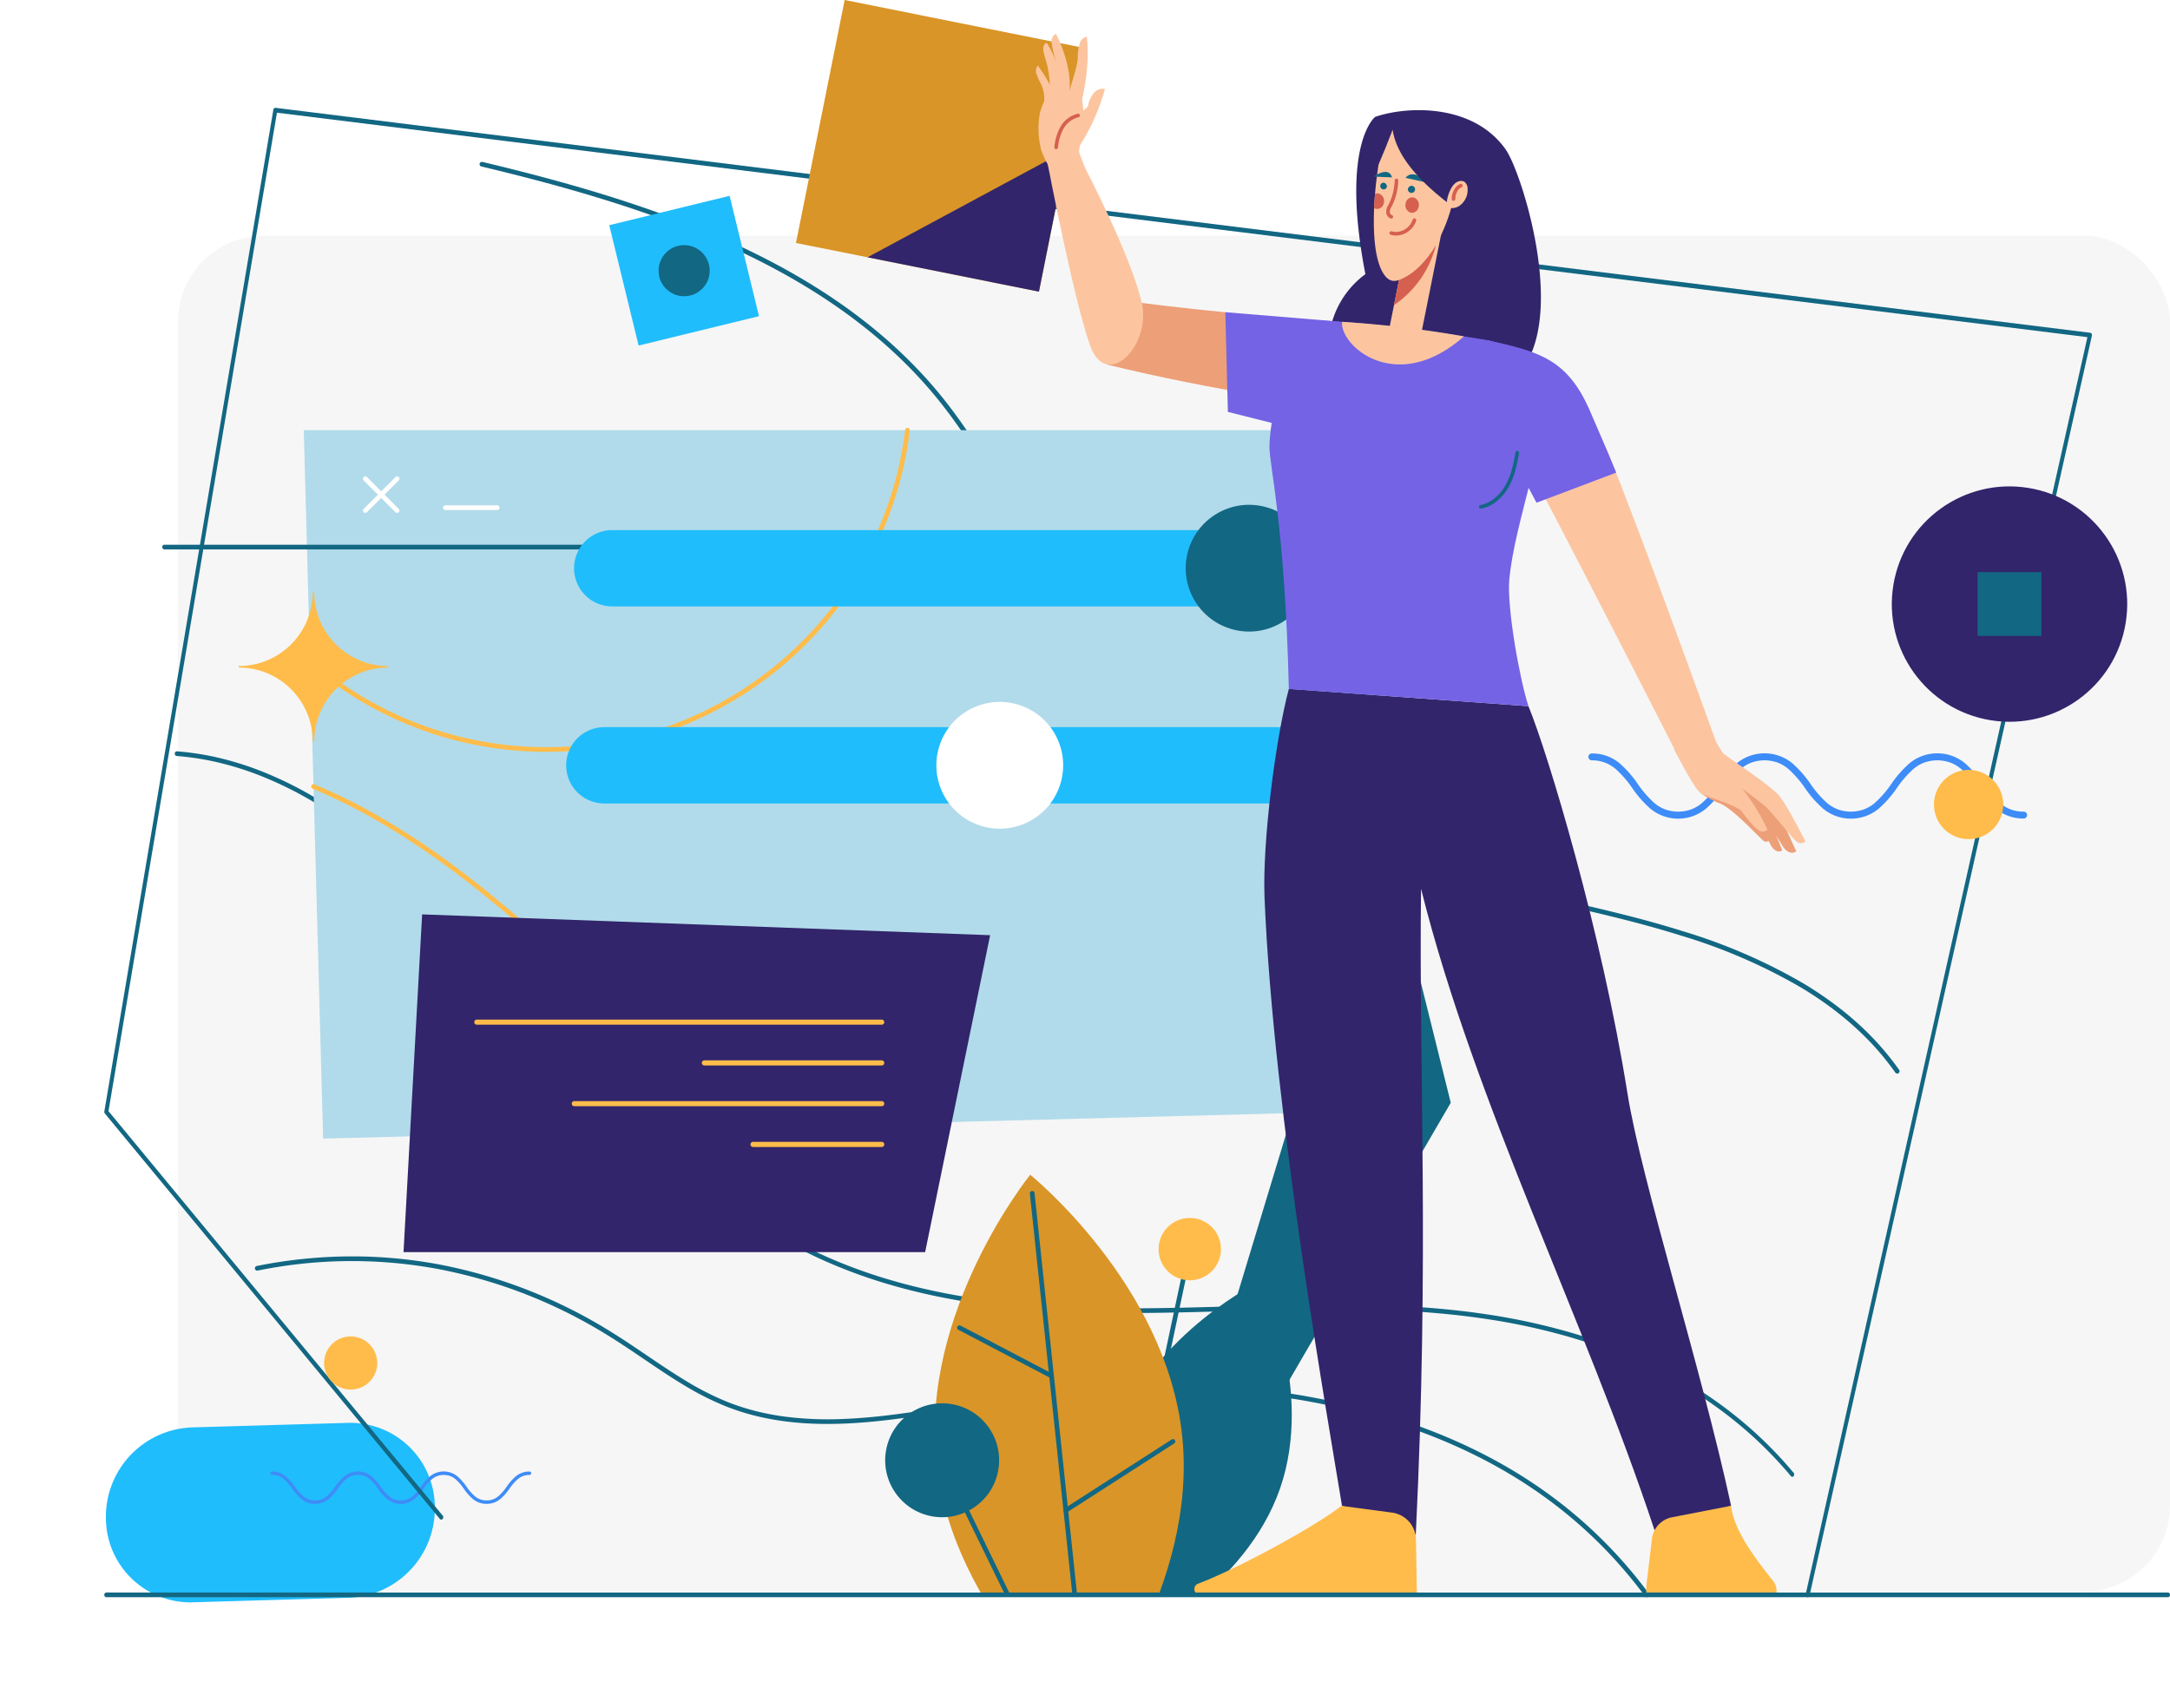 <svg xmlns="http://www.w3.org/2000/svg" xmlns:xlink="http://www.w3.org/1999/xlink" width="530.5" height="417.638" viewBox="0 0 530.5 417.638"><defs><filter id="a" x="0" y="322.033" width="132.19" height="95.605" filterUnits="userSpaceOnUse"><feOffset dy="3" input="SourceAlpha"/><feGaussianBlur stdDeviation="8.5" result="b"/><feFlood flood-opacity="0.2"/><feComposite operator="in" in2="b"/><feComposite in="SourceGraphic"/></filter><clipPath id="c"><rect width="108.449" height="112.212"/></clipPath></defs><g transform="translate(-889.5 -2319.129)"><g transform="translate(0 1936.768)"><rect width="487" height="331.5" rx="21" transform="translate(933 440)" fill="#f6f6f6"/><g transform="matrix(1, 0, 0, 1, 889.5, 382.36)" filter="url(#a)"><path d="M21.139,0A21.841,21.841,0,0,1,42.764,21.345l.442,38.246A20.662,20.662,0,0,1,22.069,80.447,21.841,21.841,0,0,1,.444,59.1L0,20.857A20.662,20.662,0,0,1,21.139,0Z" transform="translate(105.94 344.53) rotate(89)" fill="#20bdfc"/></g><g transform="translate(950.993 404)"><path d="M2373.981,897.818a10.4,10.4,0,0,1-6.8-2.41,26.9,26.9,0,0,1-4.436-5.043,25.324,25.324,0,0,0-4.143-4.737,9.1,9.1,0,0,0-2.532-1.479,9.514,9.514,0,0,0-6.416,0,9.109,9.109,0,0,0-2.531,1.478,25.29,25.29,0,0,0-4.141,4.737,26.95,26.95,0,0,1-4.437,5.044,10.669,10.669,0,0,1-13.594,0,26.944,26.944,0,0,1-4.435-5.042,25.29,25.29,0,0,0-4.142-4.738,9.1,9.1,0,0,0-2.532-1.479,9.512,9.512,0,0,0-6.416,0,9.093,9.093,0,0,0-2.531,1.478,25.283,25.283,0,0,0-4.142,4.737,26.917,26.917,0,0,1-4.436,5.044,10.669,10.669,0,0,1-13.594,0,26.9,26.9,0,0,1-4.435-5.042,25.311,25.311,0,0,0-4.143-4.738,9.105,9.105,0,0,0-2.532-1.479,8.928,8.928,0,0,0-3.209-.557.841.841,0,0,1,0-1.683,10.4,10.4,0,0,1,6.8,2.41,26.911,26.911,0,0,1,4.435,5.044,25.321,25.321,0,0,0,4.142,4.737,9.112,9.112,0,0,0,2.531,1.478,9.516,9.516,0,0,0,6.417,0,9.122,9.122,0,0,0,2.531-1.479,25.311,25.311,0,0,0,4.143-4.738,26.9,26.9,0,0,1,4.434-5.042,10.671,10.671,0,0,1,13.594,0,26.969,26.969,0,0,1,4.436,5.044,25.3,25.3,0,0,0,4.141,4.737,9.109,9.109,0,0,0,2.53,1.478,9.516,9.516,0,0,0,6.417,0,9.11,9.11,0,0,0,2.531-1.479,25.25,25.25,0,0,0,4.143-4.738,26.92,26.92,0,0,1,4.436-5.042,10.672,10.672,0,0,1,13.594,0,26.9,26.9,0,0,1,4.435,5.043,25.317,25.317,0,0,0,4.144,4.737,9.092,9.092,0,0,0,2.531,1.479,8.94,8.94,0,0,0,3.208.557.841.841,0,1,1,0,1.683Z" transform="translate(-1940.749 -719.328)" fill="#3e8cf7"/><path d="M477.657,1490.913a5.165,5.165,0,0,1-3.377-1.2,13.378,13.378,0,0,1-2.2-2.505,12.561,12.561,0,0,0-2.058-2.354,4.52,4.52,0,0,0-1.258-.735,4.73,4.73,0,0,0-3.188,0,4.524,4.524,0,0,0-1.257.735,12.567,12.567,0,0,0-2.058,2.353,13.378,13.378,0,0,1-2.2,2.506,5.3,5.3,0,0,1-6.754,0,13.377,13.377,0,0,1-2.2-2.505,12.571,12.571,0,0,0-2.058-2.354,4.521,4.521,0,0,0-1.258-.735,4.73,4.73,0,0,0-3.188,0,4.524,4.524,0,0,0-1.257.735,12.562,12.562,0,0,0-2.058,2.353,13.38,13.38,0,0,1-2.2,2.506,5.3,5.3,0,0,1-6.754,0,13.378,13.378,0,0,1-2.2-2.505,12.573,12.573,0,0,0-2.058-2.354,4.523,4.523,0,0,0-1.258-.735,4.439,4.439,0,0,0-1.594-.277.418.418,0,0,1,0-.836,5.167,5.167,0,0,1,3.378,1.2,13.385,13.385,0,0,1,2.2,2.506,12.562,12.562,0,0,0,2.058,2.354,4.521,4.521,0,0,0,1.257.734,4.725,4.725,0,0,0,3.188,0,4.525,4.525,0,0,0,1.258-.735,12.564,12.564,0,0,0,2.058-2.354,13.37,13.37,0,0,1,2.2-2.505,5.3,5.3,0,0,1,6.754,0,13.388,13.388,0,0,1,2.2,2.506,12.563,12.563,0,0,0,2.057,2.354,4.521,4.521,0,0,0,1.257.734,4.725,4.725,0,0,0,3.188,0,4.527,4.527,0,0,0,1.258-.735,12.567,12.567,0,0,0,2.058-2.354,13.365,13.365,0,0,1,2.2-2.505,5.3,5.3,0,0,1,6.754,0,13.377,13.377,0,0,1,2.2,2.505,12.561,12.561,0,0,0,2.058,2.353,4.517,4.517,0,0,0,1.258.735,4.726,4.726,0,0,0,3.188,0,4.518,4.518,0,0,0,1.258-.735,12.559,12.559,0,0,0,2.058-2.353,13.38,13.38,0,0,1,2.2-2.505,5.168,5.168,0,0,1,3.377-1.2.418.418,0,0,1,0,.836,4.439,4.439,0,0,0-1.594.277,4.521,4.521,0,0,0-1.258.735,12.563,12.563,0,0,0-2.058,2.354,13.377,13.377,0,0,1-2.2,2.505,5.165,5.165,0,0,1-3.377,1.2Z" transform="translate(-420.188 -1144.855)" fill="#3e8cf7"/></g></g><g transform="translate(915 2319.129)"><g transform="translate(0 26.359)"><path d="M542.783,340.392a.573.573,0,0,0,.467-.9,67.235,67.235,0,0,0-5-6.258,72.02,72.02,0,0,0-5.627-5.577c-1.924-1.71-4-3.375-6.172-4.949-2.085-1.511-4.317-2.983-6.636-4.374a137.123,137.123,0,0,0-29.626-12.807c-10.3-3.238-21.007-5.674-31.362-8.03-6.286-1.43-12.785-2.909-19.116-4.55-7.092-1.838-13.223-3.692-18.743-5.667a161.751,161.751,0,0,1-23.648-10.692,165.741,165.741,0,0,1-40.833-31.812,161.792,161.792,0,0,1-16.153-20.316c-4.345-6.481-8.3-13.4-12.127-20.089-3.164-5.534-6.436-11.256-9.912-16.7-1.873-2.935-3.655-5.557-5.446-8.017-2.012-2.763-3.985-5.253-6.031-7.611a115.274,115.274,0,0,0-10.856-10.909,130.9,130.9,0,0,0-12.115-9.432c-4.094-2.826-8.52-5.554-13.154-8.108-4.378-2.414-9.08-4.748-13.975-6.939-4.584-2.052-9.489-4.045-14.579-5.925-4.706-1.738-9.741-3.442-14.967-5.065-4.8-1.491-9.753-2.917-15.139-4.359-4.7-1.259-9.641-2.5-15.094-3.805a.573.573,0,1,0-.266,1.114c5.443,1.3,10.37,2.541,15.064,3.8,5.371,1.438,10.309,2.86,15.1,4.346,5.207,1.617,10.223,3.315,14.91,5.046,5.067,1.871,9.948,3.855,14.508,5.9,4.866,2.178,9.54,4.5,13.89,6.9,4.6,2.536,8.994,5.244,13.057,8.048a129.74,129.74,0,0,1,12.009,9.349,114.115,114.115,0,0,1,10.748,10.8c2.025,2.333,3.978,4.8,5.97,7.534,1.777,2.441,3.545,5.044,5.406,7.96,3.461,5.422,6.726,11.132,9.883,16.654,3.835,6.708,7.8,13.644,12.17,20.159a162.928,162.928,0,0,0,16.268,20.46,166.884,166.884,0,0,0,41.115,32.032,162.906,162.906,0,0,0,23.816,10.768c5.553,1.987,11.716,3.85,18.842,5.7,6.348,1.645,12.856,3.126,19.149,4.558,10.332,2.351,21.016,4.781,31.272,8.006a136,136,0,0,1,29.38,12.7c2.291,1.374,4.5,2.827,6.553,4.319,2.14,1.552,4.187,3.193,6.083,4.878A70.876,70.876,0,0,1,537.4,334a66.064,66.064,0,0,1,4.917,6.151A.572.572,0,0,0,542.783,340.392Z" transform="translate(-104.468 -104.263)" fill="#126783"/><path d="M957.88,995.115a.573.573,0,0,0,.459-.914c-2.193-2.955-4.536-5.821-6.965-8.517-2.395-2.658-4.94-5.227-7.565-7.635-2.587-2.373-5.325-4.657-8.137-6.789-2.77-2.1-5.691-4.111-8.682-5.979-2.943-1.838-6.039-3.589-9.2-5.2-3.108-1.588-6.368-3.091-9.69-4.467-3.263-1.351-6.679-2.618-10.154-3.766-3.409-1.126-6.972-2.17-10.59-3.1a174.687,174.687,0,0,0-21.858-4.133,203.006,203.006,0,0,0-22.2-1.506c-7.189-.1-14.691.151-22.3.753-7.157.565-14.61,1.455-22.154,2.644-2.792.44-5.655.923-8.423,1.39-9.595,1.619-19.516,3.293-29.159,3.652a82.935,82.935,0,0,1-14.259-.6,62.769,62.769,0,0,1-6.949-1.33,55.755,55.755,0,0,1-6.794-2.18,69.2,69.2,0,0,1-10.227-5.162c-3.295-1.98-6.554-4.189-9.706-6.327-2.7-1.833-5.5-3.729-8.316-5.479a123.272,123.272,0,0,0-41.94-16.623A115.167,115.167,0,0,0,641.4,911.79a118.46,118.46,0,0,0-23.343,2.343.573.573,0,1,0,.225,1.123,115.294,115.294,0,0,1,44.57-.286,122.131,122.131,0,0,1,41.551,16.471c2.8,1.738,5.583,3.627,8.278,5.454,3.165,2.146,6.437,4.364,9.759,6.36a70.3,70.3,0,0,0,10.4,5.246c18.228,7.189,38.331,3.8,57.772.518,2.765-.467,5.625-.949,8.411-1.388,7.515-1.185,14.938-2.071,22.066-2.634,7.572-.6,15.039-.851,22.192-.749a201.838,201.838,0,0,1,22.074,1.5,173.558,173.558,0,0,1,21.714,4.105c3.593.926,7.132,1.963,10.517,3.081,3.448,1.139,6.838,2.4,10.075,3.737,3.294,1.364,6.527,2.854,9.607,4.429,3.132,1.6,6.2,3.336,9.115,5.156,2.963,1.85,5.855,3.841,8.6,5.92,2.785,2.111,5.495,4.372,8.055,6.72,2.6,2.384,5.118,4.926,7.488,7.558,2.4,2.669,4.725,5.506,6.9,8.433A.572.572,0,0,0,957.88,995.115Z" transform="translate(-580.763 -630.96)" fill="#126783"/><path d="M668.119,722.635a.438.438,0,0,0,.338-.169.658.658,0,0,0,0-.81,100.4,100.4,0,0,0-16.249-15.5,105.175,105.175,0,0,0-8.994-6.122c-3.015-1.833-6.2-3.559-9.454-5.132-3.148-1.52-6.454-2.937-9.826-4.213-3.252-1.23-6.653-2.362-10.109-3.365a157.818,157.818,0,0,0-20.715-4.464c-4.964-.736-10.041-1.282-15.521-1.67-4.88-.345-9.971-.555-15.563-.642q-3.033-.047-6.086-.046c-8.4,0-16.865.239-25.1.472-8.215.232-16.705.473-25.052.473h-.544c-8.05-.009-15.255-.264-22.024-.778-3.773-.286-7.468-.661-10.984-1.113-3.733-.48-7.4-1.065-10.892-1.738-3.679-.709-7.294-1.54-10.744-2.469-3.61-.973-7.157-2.085-10.542-3.307-3.525-1.272-6.985-2.7-10.285-4.25-3.423-1.606-6.779-3.389-9.973-5.3-2.581-1.543-5.2-3.253-7.779-5.083-2.46-1.744-4.969-3.655-7.457-5.679-4.593-3.737-9.217-7.925-14.134-12.8-4.1-4.068-8.481-8.7-13.395-14.164-4.383-4.873-8.773-9.938-13.018-14.837-4.359-5.03-8.867-10.231-13.361-15.217-6.175-6.849-11.79-12.639-17.164-17.7-3.074-2.895-6.134-5.609-9.1-8.067-3.177-2.636-6.359-5.076-9.458-7.252a115.978,115.978,0,0,0-9.835-6.217,92.542,92.542,0,0,0-10.225-4.961,76.808,76.808,0,0,0-10.628-3.482,67.853,67.853,0,0,0-11.043-1.781.516.516,0,0,0-.5.535.546.546,0,0,0,.445.608,67.047,67.047,0,0,1,10.912,1.76,75.977,75.977,0,0,1,10.513,3.445,91.654,91.654,0,0,1,10.129,4.914,115.106,115.106,0,0,1,9.757,6.168c3.079,2.162,6.241,4.586,9.4,7.206,2.947,2.445,5.991,5.145,9.05,8.026,5.354,5.042,10.949,10.812,17.105,17.64,4.487,4.978,8.991,10.175,13.347,15.2,4.248,4.9,8.641,9.971,13.031,14.851,4.927,5.478,9.322,10.124,13.435,14.206,4.941,4.9,9.588,9.112,14.206,12.869,2.5,2.037,5.03,3.961,7.507,5.717,2.6,1.843,5.237,3.567,7.838,5.122,3.22,1.926,6.6,3.722,10.051,5.341,3.323,1.559,6.808,3,10.357,4.28,3.406,1.229,6.975,2.349,10.607,3.327,3.469.935,7.1,1.77,10.8,2.483,3.51.676,7.191,1.264,10.941,1.746,3.529.454,7.239.83,11.025,1.117,6.789.516,14.013.771,22.083.78,8.534.011,17.22-.235,25.62-.473,8.23-.233,16.686-.472,25.08-.472q3.044,0,6.073.045c5.577.087,10.654.3,15.52.64,5.46.386,10.517.93,15.46,1.663a157,157,0,0,1,20.608,4.441c3.435,1,6.815,2.121,10.046,3.344,3.349,1.267,6.631,2.675,9.757,4.183,3.233,1.561,6.389,3.274,9.379,5.092a104.24,104.24,0,0,1,8.914,6.068,99.391,99.391,0,0,1,16.087,15.34A.436.436,0,0,0,668.119,722.635Z" transform="translate(-255.471 -387.912)" fill="#126783"/><path d="M473.031,442.409a.511.511,0,0,0,.475-.428l69.023-308.013a.652.652,0,0,0-.071-.47.485.485,0,0,0-.352-.244l-443.621-55a.507.507,0,0,0-.534.459L56.63,323.638a.638.638,0,0,0,.128.508l81.887,99.116a.443.443,0,0,0,.694.015.642.642,0,0,0,.013-.81l-81.71-98.9L98.827,79.448l442.607,54.875L472.556,441.692a.587.587,0,0,0,.351.7A.427.427,0,0,0,473.031,442.409Z" transform="translate(-56.621 -78.251)" fill="#126783"/></g><g transform="translate(14.154 104.614)"><path d="M798.354,485.427l264.891-6.988L1048.424,312.22H793.62Z" transform="translate(-759.013 -311.647)" fill="#b1dbea"/><path d="M1379.2,653.621a.573.573,0,0,0,.369-1.01c-10.067-8.488-19.815-17.829-29.242-26.863-5.253-5.034-10.685-10.239-16.1-15.228-4.885-4.5-9.39-8.466-13.775-12.125-5.032-4.2-9.781-7.9-14.519-11.3-5.167-3.712-10.316-7.054-15.3-9.934a140.245,140.245,0,0,0-16.13-8.027.572.572,0,1,0-.44,1.057,139.1,139.1,0,0,1,16,7.962c4.955,2.861,10.072,6.183,15.208,9.873,4.715,3.387,9.443,7.067,14.453,11.249,4.37,3.647,8.862,7.6,13.733,12.088,5.408,4.981,10.836,10.182,16.085,15.213,9.44,9.046,19.2,18.4,29.3,26.911A.57.57,0,0,0,1379.2,653.621Z" transform="translate(-1237.293 -481.975)" fill="#ffbc4a"/><path d="M-1.127-.554H121.644a.573.573,0,0,0,.573-.573.573.573,0,0,0-.573-.573H-1.127a.573.573,0,0,0-.573.573A.573.573,0,0,0-1.127-.554Z" transform="translate(1.699 30.273)" fill="#126783"/><g transform="translate(49.085 11.869)"><path d="M-1.127-.554H11.521a.573.573,0,0,0,.573-.573.573.573,0,0,0-.573-.573H-1.127a.573.573,0,0,0-.573.573A.573.573,0,0,0-1.127-.554Z" transform="translate(21.284 8.778)" fill="#fff"/><g transform="translate(0 0)"><path d="M-1.127,7.215a.571.571,0,0,0,.4-.168L7.047-.722a.573.573,0,0,0,0-.81.573.573,0,0,0-.81,0L-1.532,6.238a.573.573,0,0,0,0,.81A.571.571,0,0,0-1.127,7.215Z" transform="translate(1.699 1.699)" fill="#fff"/><path d="M6.642,7.215a.573.573,0,0,0,.4-.977L-.722-1.532a.573.573,0,0,0-.81,0,.573.573,0,0,0,0,.81L6.238,7.047A.571.571,0,0,0,6.642,7.215Z" transform="translate(1.699 1.699)" fill="#fff"/></g></g><path d="M836,664.941,765.97,785.259h-4.36L818.9,596.17Z" transform="translate(-520.987 -499.931)" fill="#126783"/><path d="M1212.578,389.732a90.168,90.168,0,0,0,16.717-1.56,88.848,88.848,0,0,0,30.042-11.628,89.226,89.226,0,0,0,42-65.382.572.572,0,0,0-1.137-.137,87.911,87.911,0,0,1-18.146,43.745,88.411,88.411,0,0,1-37.489,27.844,87.848,87.848,0,0,1-15.48,4.433,89.188,89.188,0,0,1-32.573.081,87.7,87.7,0,0,1-28.995-10.9,88.769,88.769,0,0,1-12.408-8.918.573.573,0,0,0-.746.869A89.366,89.366,0,0,0,1181,383.994a89.021,89.021,0,0,0,15.3,4.26A90.2,90.2,0,0,0,1212.578,389.732Z" transform="translate(-1118.576 -310.521)" fill="#ffbc4a"/></g><g transform="translate(187.583 277.726)"><g transform="translate(0)"><g clip-path="url(#c)"><path d="M-1.126,95.139a.573.573,0,0,0,.559-.454l20.3-95.693a.573.573,0,0,0-.441-.679.573.573,0,0,0-.679.441l-20.3,95.693a.573.573,0,0,0,.441.679A.574.574,0,0,0-1.126,95.139Z" transform="translate(58.581 28.815)" fill="#126783"/><ellipse cx="7.627" cy="7.627" rx="7.627" ry="7.627" transform="matrix(-0.995, -0.099, 0.099, -0.995, 84.613, 36.03)" fill="#ffbc4a"/><path d="M805.982,980.061c-8.45,24.318-35.066,37.165-35.066,37.165s-12.914-26.583-4.464-50.9,35.066-37.165,35.066-37.165S814.435,955.742,805.982,980.061Z" transform="translate(-706.134 -893.845)" fill="#126783"/><path d="M902.447,916.311c3.918,36.973-22.954,70.129-22.954,70.129s-33.223-26.788-37.141-63.761,22.954-70.128,22.954-70.128S898.529,879.338,902.447,916.311Z" transform="translate(-826.527 -843.046)" fill="#d99527"/><ellipse cx="13.931" cy="13.931" rx="13.931" ry="13.931" transform="matrix(-0.973, -0.23, 0.23, -0.973, 27.597, 96.072)" fill="#126783"/><path d="M12.578,128.787a.573.573,0,0,0,.57-.633L-.558-1.187a.573.573,0,0,0-.63-.509.573.573,0,0,0-.509.63L12.009,128.274A.573.573,0,0,0,12.578,128.787Z" transform="translate(40.387 15.176)" fill="#126783"/><path d="M-1.126,16.291A.57.57,0,0,0-.817,16.2L25.374-.645a.573.573,0,0,0,.172-.791.573.573,0,0,0-.791-.172L-1.437,15.237a.573.573,0,0,0-.172.791A.572.572,0,0,0-1.126,16.291Z" transform="translate(48.601 75.841)" fill="#126783"/><path d="M21.382,11.238a.573.573,0,0,0,.266-1.08L-.861-1.634a.573.573,0,0,0-.773.241.573.573,0,0,0,.241.773L21.116,11.172A.57.57,0,0,0,21.382,11.238Z" transform="translate(22.609 48.029)" fill="#126783"/><path d="M23.367,49.686a.573.573,0,0,0,.514-.824L-.612-1.378a.573.573,0,0,0-.766-.264.573.573,0,0,0-.264.766l24.494,50.24A.573.573,0,0,0,23.367,49.686Z" transform="translate(18.367 80.473)" fill="#126783"/></g></g></g><ellipse cx="8.47" cy="8.47" rx="8.47" ry="8.47" transform="translate(451.178 207.773) rotate(-112.5)" fill="#ffbc4a"/><ellipse cx="6.499" cy="6.499" rx="6.499" ry="6.499" transform="translate(56.712 341.746) rotate(-112.5)" fill="#ffbc4a"/><g transform="translate(432.753 114.675)"><ellipse cx="28.776" cy="28.776" rx="28.776" ry="28.776" transform="matrix(-0.987, -0.16, 0.16, -0.987, 56.809, 66.029)" fill="#32256b"/><rect width="15.596" height="15.596" transform="translate(25.218 25.214)" fill="#126783"/></g><g transform="translate(112.913 120.278)"><path d="M-18.367-9.035H172.5a9.332,9.332,0,0,0,9.332-9.332A9.332,9.332,0,0,0,172.5-27.7H-18.367A9.332,9.332,0,0,0-27.7-18.367,9.332,9.332,0,0,0-18.367-9.035Z" transform="translate(27.7 85.21)" fill="#20bdfc"/><ellipse cx="15.498" cy="15.498" rx="15.498" ry="15.498" transform="translate(97.611 87.087) rotate(-112.5)" fill="#fff"/><path d="M-18.367-9.035H170.57a9.332,9.332,0,0,0,9.332-9.332A9.332,9.332,0,0,0,170.57-27.7H-18.367A9.332,9.332,0,0,0-27.7-18.367,9.332,9.332,0,0,0-18.367-9.035Z" transform="translate(29.63 37.031)" fill="#20bdfc"/><ellipse cx="15.497" cy="15.497" rx="15.497" ry="15.497" transform="matrix(-0.973, -0.23, 0.23, -0.973, 178.469, 37.288)" fill="#126783"/></g><g transform="translate(73.148 223.564)"><path d="M1047.36,746.171h127.518l15.892-77.5-138.859-5.087Z" transform="translate(-1047.36 -663.58)" fill="#32256b"/><g transform="translate(17.3 25.723)"><path d="M-1.228-.6H97.754a.624.624,0,0,0,.624-.624.624.624,0,0,0-.624-.624H-1.228a.624.624,0,0,0-.624.624A.624.624,0,0,0-1.228-.6Z" transform="translate(1.852 1.852)" fill="#ffbc4a"/><path d="M-1.228-.6H42.129a.624.624,0,0,0,.624-.624.624.624,0,0,0-.624-.624H-1.228a.624.624,0,0,0-.624.624A.624.624,0,0,0-1.228-.6Z" transform="translate(57.477 11.818)" fill="#ffbc4a"/><path d="M-1.228-.6H73.924a.624.624,0,0,0,.624-.624.624.624,0,0,0-.624-.624H-1.228a.624.624,0,0,0-.624.624A.624.624,0,0,0-1.228-.6Z" transform="translate(25.682 21.784)" fill="#ffbc4a"/><path d="M-1.228-.6H30.233a.624.624,0,0,0,.624-.624.624.624,0,0,0-.624-.624H-1.228a.624.624,0,0,0-.624.624A.624.624,0,0,0-1.228-.6Z" transform="translate(69.373 31.75)" fill="#ffbc4a"/></g></g><g transform="translate(169.093 0)"><rect width="60.586" height="60.586" transform="translate(59.406 71.305) rotate(-168.673)" fill="#d99527"/><path d="M988.249,143.355l-41.909-8.393,48.859-26.3Z" transform="translate(-928.85 -72.055)" fill="#32256b"/></g><g transform="translate(123.44 47.877)"><rect width="30.292" height="30.292" transform="translate(36.611 29.429) rotate(166.285)" fill="#20bdfc"/><ellipse cx="6.25" cy="6.25" rx="6.25" ry="6.25" transform="translate(12.06 12.056)" fill="#126783"/></g><path d="M1569.142,448.133v-.364a18.09,18.09,0,0,1-18.089-18.089h-.364a18.09,18.09,0,0,1-18.089,18.089v.364a18.09,18.09,0,0,1,18.089,18.089h.364A18.09,18.09,0,0,1,1569.142,448.133Z" transform="translate(-1499.728 -284.92)" fill="#ffbc4a"/><g transform="translate(227.767 8.26)"><path d="M551.37,157.058c8.46-3.288,13.507-5.044,20.009-13.864,10.545-14.305-.327-48.185-4.09-53.569-7.884-11.28-24.019-10.764-31.963-8.019,0,0-8.527,6.651-2.375,38.448a22.126,22.126,0,0,0-8.574,22.26c1.169,5.242,5.845,9.6,10.485,12.3S546.02,157.539,551.37,157.058Z" transform="translate(-452.423 -61.28)" fill="#32256b"/><rect width="35.645" height="7.904" transform="translate(99.586 46.361) rotate(101.327)" fill="#fcc5a0"/><path d="M610.316,177.81a25.061,25.061,0,0,1-10.256,14.7l1.24-6.2C604.4,185.212,607.593,182.338,610.316,177.81Z" transform="translate(-512.535 -126.168)" fill="#d66050"/><g transform="translate(82.549 20.838)"><path d="M584.741,124.212c1.829,2.844,3.841,1.53,5.044.9,5.239-2.773,9.8-9.68,11.94-18.7A61.551,61.551,0,0,0,603.517,92.3c-3.827-4.5-12-7.079-17.779-5.407C582.6,98.179,580.529,117.676,584.741,124.212Z" transform="translate(-582.325 -86.381)" fill="#fcc5a0"/><g transform="translate(7.793 13.52)"><path d="M605.17,127.373l5.717,1.267S607.09,124.859,605.17,127.373Z" transform="translate(-605.17 -126.51)" fill="#126783"/><path d="M615.344,135.674a.881.881,0,1,0,1.051-.852A.964.964,0,0,0,615.344,135.674Z" transform="translate(-614.771 -132.012)" fill="#126783"/></g><g transform="translate(0 12.933)"><path d="M636.438,126.109l-4.488-.2S635.653,123.208,636.438,126.109Z" transform="translate(-631.95 -124.767)" fill="#126783"/><path d="M637.262,133.631a.825.825,0,1,1-.768-1.061A.948.948,0,0,1,637.262,133.631Z" transform="translate(-634.028 -129.941)" fill="#126783"/></g><path d="M628.661,139.416a.442.442,0,0,0,.2-.839.934.934,0,0,1-.538-.526,2.07,2.07,0,0,1,.357-1.453,14.743,14.743,0,0,0,1.69-6.482.442.442,0,1,0-.883-.051,13.909,13.909,0,0,1-1.584,6.111,2.779,2.779,0,0,0-.423,2.144,1.773,1.773,0,0,0,.99,1.052A.441.441,0,0,0,628.661,139.416Z" transform="translate(-624.346 -115.07)" fill="#d66050"/><path d="M614.454,143.2a1.7,1.7,0,0,0-1.93,1.523,1.876,1.876,0,0,0,1.267,2.224,1.7,1.7,0,0,0,1.93-1.523A1.876,1.876,0,0,0,614.454,143.2Z" transform="translate(-604.71 -124.033)" fill="#d66050"/><path d="M615.984,162.7a4.971,4.971,0,0,0,2.72-.829,5.235,5.235,0,0,0,2.177-2.8.442.442,0,0,0-.85-.245,4.391,4.391,0,0,1-1.81,2.3,4.219,4.219,0,0,1-1.529.622,3.859,3.859,0,0,1-1.764-.082.442.442,0,1,0-.239.852A4.792,4.792,0,0,0,615.984,162.7Z" transform="translate(-610.487 -134.207)" fill="#d66050"/><path d="M640.114,142.622a1.874,1.874,0,0,0-1.267-2.224,1.417,1.417,0,0,0-.9.1c-.1,1.159-.169,2.311-.219,3.447a1.475,1.475,0,0,0,.455.2A1.7,1.7,0,0,0,640.114,142.622Z" transform="translate(-637.608 -122.178)" fill="#d66050"/></g><path d="M588.526,111.6C579.88,106.4,567,97.3,565.548,87.32c-10.074,26.427-4.326,1.287-3.211-3.069,8.7-1.479,15.3.947,21.586,7.139C587.208,95.555,592.013,104.2,588.526,111.6Z" transform="translate(-478.36 -63.851)" fill="#32256b"/><g transform="translate(100.387 35.984)"><path d="M578.24,133.031c1.044-1.843,2.5-1.893,3.154-1.5a2.074,2.074,0,0,1,.788,1.6,4.744,4.744,0,0,1-1.567,3.938,3.267,3.267,0,0,1-3.544.64A8.591,8.591,0,0,1,578.24,133.031Z" transform="translate(-577.056 -131.335)" fill="#fcc5a0"/><path d="M581.18,137.58a.442.442,0,0,0,.442-.43,3.723,3.723,0,0,1,.748-2.286,2.124,2.124,0,0,1,.764-.593.442.442,0,1,0-.371-.8,3.012,3.012,0,0,0-1.083.842,4.581,4.581,0,0,0-.943,2.815.442.442,0,0,0,.43.454Z" transform="translate(-579.487 -132.722)" fill="#d66050"/></g><path d="M450.487,504.2c4.9,11.964,17.947,55.432,24.211,94.716,3.406,21.36,18.119,67.349,25.326,100.794l-18.705,6c-17.1-51.7-43.886-104.086-57.093-156.863-.573,45.062,2.082,89.12-1.29,157.961l-18.038-7.1c-2.945-18.315-16.782-95.619-18.935-148.71-.556-13.746,2.759-39.156,5.943-51.019Z" transform="translate(-330.089 -339.795)" fill="#32256b"/><path d="M384.755,1114.572v-.89a4.457,4.457,0,0,0-.576-2.19c-5.188-6.466-9.855-12.857-10.539-18.692l-14.454,2.807a6.1,6.1,0,0,0-4.892,5.263L352.92,1112.4v2.166h31.835Z" transform="translate(-203.709 -732.886)" fill="#ffbc4a"/><path d="M662.241,1094.475l-12.355-1.658a.123.123,0,0,0-.1.044c-5.889,4.754-25.11,15.259-34.965,18.992a1.411,1.411,0,0,0,.5,2.729H668.2a.112.112,0,0,0,.111-.111l-.216-13.416A6.755,6.755,0,0,0,662.241,1094.475Z" transform="translate(-575.195 -732.897)" fill="#ffbc4a"/><path d="M584.985,326.5c-2.244-6.893-5.29-24.342-4.69-30.932,1.307-14.329,9.41-33.513,8.4-47.107-.478-6.425-8.237-10.589-14.922-11.661-16.229-2.6-29.183-4.323-44.847-4.808-1.462.95-2.83,7.331-4.225,12.537-1.338,4.98-3.026,14.3-3.039,18.577-.017,4.5,3.8,19.453,4.744,59.179Z" transform="translate(-464.587 -162.094)" fill="#7463e5"/><path d="M579.766,233.56c-.707,5.647,13.109,18.247,29.776,3.558A270.79,270.79,0,0,0,579.766,233.56Z" transform="translate(-504.916 -163.135)" fill="#fcc5a0"/><g transform="translate(0)"><path d="M758.678,242.543c-15.656-2.544-28.405-5.162-40.6-8.116l6.213-15.357s12.409,1.59,22.654,2.534Z" transform="translate(-700.66 -153.527)" fill="#ed9f78"/><path d="M821.774,120.542s10.8,20.612,13.658,32.384c2.611,10.737-8.487,21.751-12.466,11.024s-10.444-44.55-10.444-44.55Z" transform="translate(-809.627 -87.437)" fill="#fcc5a0"/><path d="M697.907,228.888,669.97,226.58l.623,24.376,16.431,4.137Z" transform="translate(-623.68 -158.507)" fill="#7463e5"/><g transform="translate(0)"><path d="M869.815,42.309a22.025,22.025,0,0,0,.391-4.158c.037-1.617.239-6.391-3.356-13.621a2.113,2.113,0,0,0-1.058,2.193,24.333,24.333,0,0,0,.7,3.248,28.005,28.005,0,0,1,.748,3.844,40.055,40.055,0,0,1-.62,4.508c-.158.96-.3,1.941-.526,2.887Z" transform="translate(-861.966 -24.53)" fill="#fcc5a0"/><path d="M872.594,45.227a40.118,40.118,0,0,0,.04-4.932,28.734,28.734,0,0,0-.664-4.1,31.412,31.412,0,0,1-.866-3.228c-.044-.475-.088-1.607.822-1.924A24.552,24.552,0,0,1,875.771,44.6Z" transform="translate(-869.304 -28.847)" fill="#fcc5a0"/><path d="M845.679,70.892a30.783,30.783,0,0,0,2.429-2.278A6.194,6.194,0,0,1,849.3,65.7a2.837,2.837,0,0,1,2.945-1.3A50.592,50.592,0,0,1,845.2,79.612l-4.926,1.4C840.15,79.3,840.234,72.26,845.679,70.892Z" transform="translate(-835.384 -50.913)" fill="#fcc5a0"/><path d="M865.763,86.4s-1.553-3.763-1.6-4.272,1.078-6.883,1.139-8.345a34.767,34.767,0,0,0-.482-4.754s-6.95-2.517-8.793,0a14.7,14.7,0,0,0-1.462,3.733,20.794,20.794,0,0,0,.374,9.09,19.758,19.758,0,0,0,1.577,3.4l1.563,5.559Z" transform="translate(-853.615 -53.297)" fill="#fcc5a0"/><path d="M852.741,41.154c.35-2.284,2.2-6.971,2.268-9.265a12.678,12.678,0,0,1,.472-3.527,2.191,2.191,0,0,1,1.742-1.671c.792,6.388-.714,13.541-1.243,15.653Z" transform="translate(-844.798 -25.962)" fill="#fcc5a0"/><path d="M878.2,56.812a8.021,8.021,0,0,0-.869-5.023,19.231,19.231,0,0,1-.967-2.23,2.131,2.131,0,0,1,.377-2c.718,1.078,1.476,2.23,1.476,2.23a29.135,29.135,0,0,1,2.776,5.441Z" transform="translate(-876.27 -39.801)" fill="#fcc5a0"/></g><path d="M858.86,91.188a.442.442,0,0,0,.44-.4,11.721,11.721,0,0,1,1.235-4.384,5.844,5.844,0,0,1,3.79-3.016.442.442,0,1,0-.216-.858,6.7,6.7,0,0,0-4.349,3.449,12.609,12.609,0,0,0-1.34,4.724.442.442,0,0,0,.4.483Z" transform="translate(-853.922 -62.981)" fill="#d66050"/></g><g transform="translate(110.418 74.933)"><g transform="translate(11.826 26.074)"><g transform="translate(33.728 69.842)"><path d="M355.3,568.074,347.09,564.4c.081-.034-6.091,1.324-6.091,1.324l-2.389,2.52a20.756,20.756,0,0,0,4.811,2.537c3.352,1.583,8.8,7.658,10.5,9.093a1.088,1.088,0,0,0,1.186-.007c.391.748.664,1.257.772,1.408,1.331,1.887,2.584.893,2.584.893l-1.557-3.753a37.006,37.006,0,0,0,2.055,3.3c1.7,1.836,2.908.677,2.908.677Z" transform="translate(-331.976 -553.358)" fill="#ed9f78"/><path d="M357.9,547.327c-2-2.6-11.4-8.639-13.918-10.616-2.369-3.571-2.7-5.081-2.7-5.081L331.97,535.7c3.154,5.977,5.445,10.111,6.634,10.808,1.371.805,8.817,2.978,9.838,4.306,1.371,1.782,3.44,4.461,4.585,4.875a1.572,1.572,0,0,0,1.792-.32,51.213,51.213,0,0,0-6.213-10.1c1.779,1.344,4.622,3.5,5.6,4.319,1.311,1.095,6.014,7.015,7.267,8.3,1.523,1.563,2.628.354,2.628.354S359.9,549.931,357.9,547.327Z" transform="translate(-331.97 -531.63)" fill="#fcc5a0"/></g><path d="M414.058,324.33c9.157,22.479,26.9,71.934,26.9,71.934l-8.615,4.909c-2.241-4.413-21.4-42.1-35.332-68.565Z" transform="translate(-397.01 -324.33)" fill="#fcc5a0"/></g><path d="M500.684,279.3c-1.61-3.949-5.852-13.851-6.691-15.707-5.4-11.91-12.008-13.867-24.743-16.654l.856,18.652c2.153,4.606,7.581,14.4,11.094,21.074Z" transform="translate(-469.25 -246.94)" fill="#7463e5"/></g><path d="M540.209,341.382a.446.446,0,0,0,.085-.008,8.831,8.831,0,0,0,3.946-1.93,12.156,12.156,0,0,0,2.807-3.409,18.135,18.135,0,0,0,1.611-4.025,40.411,40.411,0,0,0,.889-4.218.442.442,0,1,0-.873-.144,39.552,39.552,0,0,1-.868,4.124,17.269,17.269,0,0,1-1.531,3.831,11.263,11.263,0,0,1-2.6,3.16,7.957,7.957,0,0,1-3.552,1.743.442.442,0,0,0,.084.876Z" transform="translate(-431.459 -225.278)" fill="#126783"/></g><path d="M-1.206-.554H502.807a.537.537,0,0,0,.494-.573.537.537,0,0,0-.494-.573H-1.206a.537.537,0,0,0-.494.573A.537.537,0,0,0-1.206-.554Z" transform="translate(1.699 391.072)" fill="#126783"/></g></g></svg>